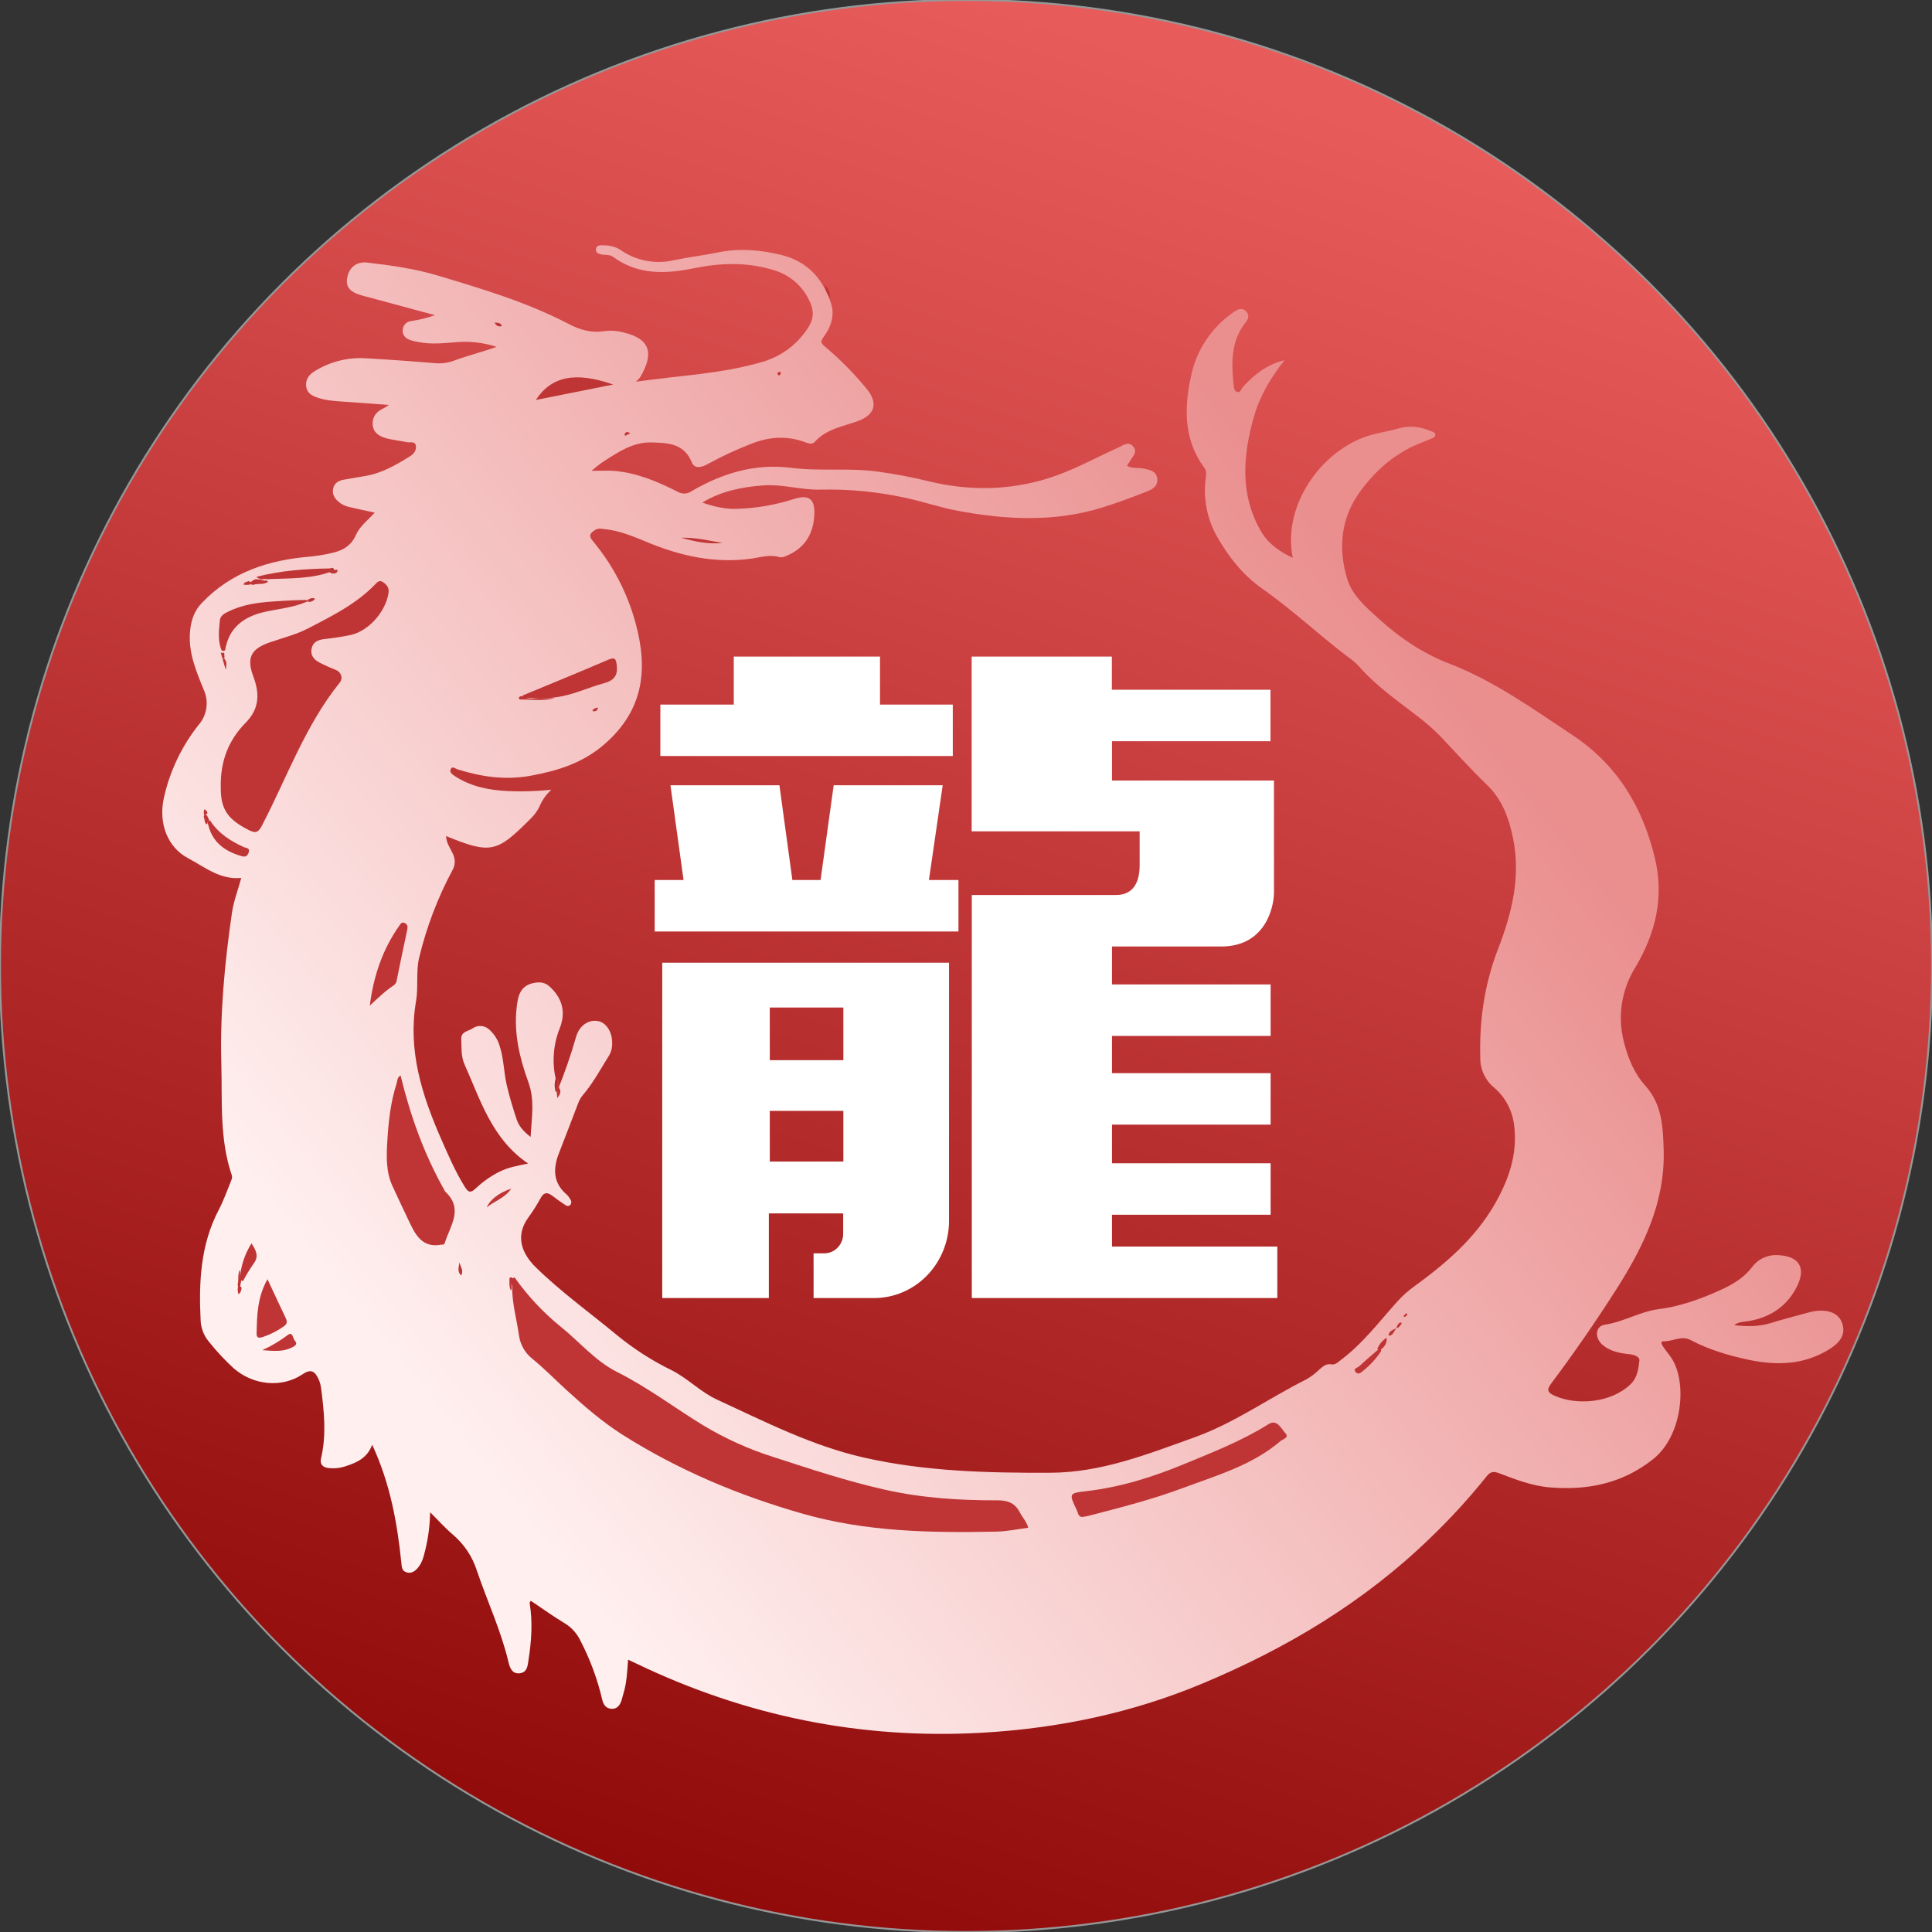 <?xml version="1.0" encoding="UTF-8"?>
<svg width="1024px" height="1024px" viewBox="0 0 1024 1024" version="1.1" xmlns="http://www.w3.org/2000/svg" xmlns:xlink="http://www.w3.org/1999/xlink">
    <rect x="0" y="0" width="1024" height="1024" fill="#333333" stroke="none"/>
    <!-- Generator: Sketch 56.2 (81672) - https://sketch.com -->
    <title>dragon-selected</title>
    <desc>Created with Sketch.</desc>
    <defs>
        <linearGradient x1="50%" y1="0%" x2="20.074%" y2="92.062%" id="linearGradient-1">
            <stop stop-color="#E85B5B" offset="0%"></stop>
            <stop stop-color="#910B0B" offset="100%"></stop>
        </linearGradient>
        <linearGradient x1="81.96%" y1="36.111%" x2="18.521%" y2="81.064%" id="linearGradient-2">
            <stop stop-color="#EA8E8E" offset="0%"></stop>
            <stop stop-color="#FFEFEF" offset="100%"></stop>
        </linearGradient>
    </defs>
    <g id="dragon-selected" stroke="none" stroke-width="1" fill="none" fill-rule="evenodd">
        <g id="龍">
            <circle id="橢圓形" stroke="#979797" fill="url(#linearGradient-1)" fill-rule="nonzero" cx="512" cy="512" r="512"></circle>
            <path d="M499.646,416.207 L492.349,466.416 L508,466.416 L508,493.714 L347,493.714 L347,466.416 L362.298,466.416 L355.354,416.207 L413.11,416.207 L419.971,466.416 L434.917,466.416 L441.876,416.207 L499.646,416.207 Z M350,373.459 L388.915,373.459 L388.915,348 L466.422,348 L466.422,373.459 L505,373.459 L505,400.705 L350,400.705 L350,373.459 Z M351.014,510.249 L503,510.249 L503,647.003 C503.019,657.864 498.844,668.288 491.396,675.978 C483.948,683.667 473.837,687.992 463.291,688 L431.21,688 L431.21,664.301 L437.143,664.301 C442.603,664.135 446.937,659.51 446.904,653.884 L446.904,643.119 L407.506,643.119 L407.506,688 L351,688 L351.014,510.249 Z M408.014,561.921 L447,561.921 L447,534.018 L408,534.018 L408.014,561.921 Z M408.014,615.66 L447,615.66 L447,588.79 L408,588.79 L408.014,615.66 Z M604.034,440.625 L515,440.625 L515,348 L589.308,348 L589.308,365.585 L673.382,365.585 L673.382,392.873 L589.379,392.873 L589.379,413.702 L675.233,413.702 L675.233,472.945 C675.233,480.844 670.697,501.658 647.322,501.658 L589.379,501.658 L589.379,521.775 L673.453,521.775 L673.453,549.062 L589.379,549.062 L589.379,568.8 L673.453,568.8 L673.453,596.087 L589.379,596.087 L589.379,616.553 L673.453,616.553 L673.453,643.84 L589.379,643.84 L589.379,660.713 L677,660.713 L677,688 L515.071,688 L515.071,474.371 L590.778,474.371 C601.236,474.735 604.034,466.836 604.034,458.575 L604.034,440.625 Z" id="形狀" fill="#FFFFFF" fill-rule="nonzero"></path>
            <path d="M295.545,577.858 C299.334,568.565 302.613,559.073 305.367,549.424 C307.105,543.495 312.029,540.233 317.049,541.203 C321.268,542.028 324.465,546.89 324.452,552.541 C324.607,554.817 324.114,557.091 323.03,559.1 C318.508,566.266 314.521,573.845 309.002,580.32 C307.891,581.643 307.019,583.149 306.425,584.77 C303.057,593.524 299.763,602.315 296.323,611.033 C293.053,619.326 293.016,626.905 300.431,633.198 C301.176,633.932 301.8,634.779 302.279,635.708 C302.972,636.545 302.972,637.756 302.279,638.593 C301.367,639.612 300.346,639.2 299.471,638.593 C297.307,637.138 295.131,635.671 293.089,634.059 C290.439,631.949 288.384,631.561 286.488,635.101 C284.586,638.624 282.442,642.012 280.07,645.238 C272.642,655.423 276.909,664.796 284.13,671.841 C297.502,684.9 312.661,695.776 327.005,707.647 C335.874,714.928 345.563,721.154 355.877,726.198 C364.386,730.418 371.169,737.717 379.922,741.755 C405.317,753.48 430.225,766.272 457.869,772.541 C490.436,779.925 523.355,780.701 556.567,780.592 C583.87,780.495 608.256,770.722 633.152,761.798 C654.28,754.22 672.453,741.076 692.317,731.133 C694.739,729.742 696.984,728.065 699.003,726.138 C700.984,724.44 702.65,722.573 705.762,723.143 C707.816,723.531 709.275,721.845 710.795,720.718 C722.477,711.963 731.157,700.299 740.821,689.604 C743.384,686.777 746.236,684.225 749.33,681.99 C766.033,669.864 781.703,656.527 792.17,638.339 C799.548,625.547 804.435,611.882 802.539,596.616 C801.693,588.744 797.851,581.496 791.805,576.367 C787.19,572.537 784.54,566.846 784.584,560.859 C784.025,541.034 786.736,521.755 793.944,503.142 C801.238,484.3 806.101,464.996 802.004,444.59 C799.852,433.956 796.388,423.977 788.146,416.022 C779.515,407.692 771.467,398.744 763.225,390.026 C759.068,385.856 754.598,382.009 749.853,378.519 C739.97,370.88 729.686,363.641 721.261,354.269 C719.903,352.683 718.397,351.23 716.763,349.928 C700.425,337.802 685.643,323.664 668.94,311.951 C658.79,304.834 651.301,295.267 645.15,284.573 C639.759,275.133 637.624,264.19 639.072,253.423 C639.279,251.592 639.656,249.785 638.318,247.954 C627.378,233.089 627.56,216.429 631.231,199.526 C633.96,186.064 641.694,174.13 652.882,166.121 C653.587,165.612 654.304,165.103 655.045,164.654 C657.076,163.441 659.142,163.441 660.698,165.284 C662.096,166.958 661.78,168.922 660.443,170.547 C652.456,180.49 652.566,192.033 653.83,203.794 C654,205.371 654.207,207.359 655.751,207.771 C657.513,208.244 657.963,206.013 658.936,204.934 C664.941,198.277 671.833,193.063 680.817,190.917 C673.523,200.132 667.64,210.027 664.527,221.133 C658.826,241.504 657.076,261.789 668.174,281.299 C672.101,288.174 677.972,292.212 685.193,295.667 C679.225,267.124 701.993,235.611 729.929,229.73 C733.843,228.906 737.758,228.057 741.611,226.99 C747.604,225.341 753.269,226.25 758.837,228.639 C759.639,228.991 760.575,229.185 760.709,230.203 C760.879,231.5 759.858,231.961 758.885,232.373 C757.439,232.98 756.016,233.586 754.546,234.18 C740.712,239.248 729.941,248.33 721.298,259.971 C710.612,274.339 709.056,290.599 714.138,307.077 C716.8,315.722 724.203,321.991 730.914,328.078 C741.854,337.996 754.071,346.266 767.735,351.553 C791.793,360.792 812.349,375.609 833.501,389.65 C857.17,405.34 870.603,427.675 877.106,454.714 C882.163,475.691 877.483,494.8 866.591,513.049 C859.289,524.887 857.197,539.201 860.805,552.625 C862.981,561.113 866.19,568.97 872.244,575.663 C880.863,585.255 881.446,597.489 881.786,609.517 C882.564,637.187 871.162,660.674 856.744,683.287 C845.804,700.448 834.247,717.161 822.074,733.425 C819.558,736.784 820.445,738.202 824.007,739.791 C835.507,744.944 853.973,743.768 864.415,733.486 C867.916,730.054 868.402,725.374 868.913,721.033 C869.144,719.129 866.178,718.026 863.771,717.771 C858.714,717.25 853.693,716.328 849.609,713.006 C844.989,709.247 845.427,702.845 850.678,702.093 C860.598,700.638 869.229,695.146 879.124,693.885 C889.409,692.575 899.121,689.277 908.591,685.203 C916.14,681.965 923.398,678.425 928.625,671.598 C931.878,667.217 937.17,664.823 942.617,665.269 C952.889,665.754 957.205,671.332 952.926,680.789 C947.917,691.702 938.849,698.189 926.875,700.19 C924.212,700.638 921.453,700.529 919.143,702.36 C925.817,703.1 932.369,703.221 938.885,701.148 C945.401,699.074 951.941,697.51 958.481,695.667 C959.654,695.331 960.848,695.072 962.055,694.891 C969.58,693.921 974.722,696.273 976.412,701.427 C978.211,706.919 975.901,711.272 969.227,715.346 C955.697,723.591 941.268,723.834 926.303,720.609 C915.861,718.341 905.698,715.346 896.265,710.351 C891.062,707.586 886.455,711.139 881.519,710.933 C879.89,710.86 880.863,712.861 881.519,713.77 C882.881,715.783 884.461,717.65 885.822,719.663 C894.332,732.285 891.998,760.889 876.097,773.45 C859.966,786.243 841.585,789.989 821.6,788.365 C812.082,787.589 803.305,784.169 794.516,780.835 C791.817,779.804 790.054,779.804 787.963,782.447 C778.816,793.883 768.928,804.71 758.363,814.858 C723.267,848.954 682.142,873.593 637.163,892.375 C599.807,907.98 560.833,916.068 520.535,918.384 C456.216,922.021 395.142,909.532 337.168,881.668 L332.889,879.655 C332.439,886.033 332.184,892.048 330.36,897.843 C329.996,899.056 329.765,900.196 329.388,901.348 C328.549,903.773 327.115,905.822 324.222,905.713 C321.109,905.591 319.772,903.445 319.14,900.644 C316.599,889.799 312.707,879.314 307.555,869.434 C305.743,865.677 302.875,862.526 299.301,860.364 C293.223,856.727 287.436,852.519 281.346,848.445 C281.127,848.833 280.665,849.258 280.726,849.658 C282.391,859.734 281.698,869.737 280.13,879.753 C279.632,882.929 279.522,886.385 275.462,886.87 C271.402,887.355 270.199,883.863 269.493,880.88 C265.555,864.22 258.261,848.736 252.803,832.622 C250.449,825.137 246.025,818.467 240.039,813.379 C236.063,810.044 232.599,806.104 227.979,801.533 C227.863,808.276 226.998,814.986 225.402,821.539 C224.563,824.922 223.798,828.341 221.415,831.058 C219.871,832.84 217.999,834.137 215.458,833.373 C212.918,832.61 212.942,830.451 212.723,828.317 C210.547,807.159 206.839,786.352 197.26,765.727 C194.756,772.626 189.359,775.112 183.536,777.015 C180.422,778.123 177.089,778.48 173.81,778.058 C170.905,777.622 169.459,775.924 170.164,772.929 C173.093,760.489 171.793,748.048 170.164,735.632 C169.944,733.908 169.452,732.23 168.705,730.66 C166.869,726.89 164.839,725.35 160.402,728.369 C149.631,735.644 134.533,734.431 123.933,725.301 C119.054,720.818 114.538,715.956 110.427,710.763 C107.892,707.596 106.454,703.695 106.33,699.644 C105.346,679.516 106.27,659.631 115.958,641.213 C118.608,636.156 120.48,630.688 122.644,625.45 C122.989,624.668 123.07,623.796 122.875,622.964 C116.262,603.564 117.855,583.593 117.308,563.635 C116.578,536.754 119.095,510.223 122.948,483.754 C123.811,477.788 126.036,472.017 127.884,465.312 C116.639,466.451 108.616,459.576 99.693,454.872 C88.898,449.185 83.719,436.405 86.953,422.461 C90.11,408.498 96.371,395.42 105.273,384.194 C109.747,379.067 110.812,371.808 107.996,365.618 C103.85,355.42 99.571,345.454 100.799,334.019 C101.395,328.466 103,323.749 106.963,319.59 C122.681,303.076 142.654,296.759 164.645,294.988 C167.932,294.641 171.199,294.119 174.43,293.424 C180.63,292.212 185.821,290.005 188.666,283.518 C190.659,278.971 194.902,275.745 198.658,271.696 C193.954,270.677 189.638,269.828 185.359,268.786 C183.118,268.325 181.029,267.312 179.281,265.839 C177.226,263.996 175.95,261.777 176.582,258.916 C177.214,256.054 179.439,254.732 182.223,254.247 C185.991,253.605 189.772,252.914 193.552,252.295 C202.366,250.84 209.879,246.463 217.294,241.855 C219.385,240.558 220.807,238.642 220.406,236.254 C219.968,233.586 217.294,234.75 215.616,234.362 C211.896,233.525 208.019,233.234 204.36,232.192 C200.919,231.209 197.844,229.221 197.54,225.159 C197.236,221.097 199.351,218.248 203.047,216.538 C203.776,216.198 204.432,215.701 206.159,214.634 C197.649,214.016 190.465,213.422 183.207,212.961 C178.162,212.621 173.105,212.379 168.267,210.754 C165.337,209.772 162.748,208.329 162.286,204.922 C161.788,201.127 163.842,198.52 166.784,196.725 C174.836,191.715 184.25,189.325 193.723,189.887 C206.074,190.59 218.412,191.463 230.739,192.506 C234.345,192.786 237.967,192.238 241.327,190.905 C248.463,188.274 255.915,186.504 263.209,183.836 C256.579,181.681 249.596,180.82 242.64,181.302 C235.687,181.823 228.757,182.696 221.816,181.302 C220.269,181.059 218.744,180.69 217.257,180.199 C214.765,179.253 213.149,177.422 213.452,174.633 C213.684,172.269 215.556,170.396 217.926,170.159 C222.229,169.559 226.458,168.514 230.544,167.043 L195.947,157.694 C194.27,157.245 192.556,156.882 190.902,156.348 C185.128,154.481 183.11,151.716 184.046,147.048 C185.104,141.689 189.018,138.56 194.574,139.167 C207.204,140.634 219.847,142.404 232.04,146.054 C255.562,153.111 279.158,160.131 301.039,171.517 C307.276,174.779 313.256,176.646 320.331,175.482 C323.63,175.071 326.976,175.293 330.19,176.137 C345.471,179.653 346.322,187.947 339.32,199.914 C338.629,200.786 337.864,201.597 337.034,202.339 C360.265,198.944 382.949,198.18 404.721,191.621 C414.143,188.748 422.278,182.711 427.745,174.536 C431.052,169.819 431.806,165.442 429.241,159.986 C425.675,151.753 418.579,145.562 409.924,143.132 C395.774,138.767 381.636,139.336 367.535,142.222 C352.497,145.29 338.104,145.739 324.987,136.16 C323.018,134.741 320.587,135.311 318.411,134.802 C316.94,134.462 315.7,133.722 315.87,132.025 C316.04,130.327 317.414,130 318.958,130 C322.495,130 325.838,130.424 328.902,132.51 C337.177,138.254 347.515,140.208 357.323,137.881 C364.994,136.257 372.811,135.396 380.481,133.807 C391.665,131.504 402.594,132.389 413.62,135.02 C423.94,137.445 431.599,143.01 436.717,152.201 C438.018,154.531 439.124,156.965 440.023,159.476 C442.795,166.545 440.741,172.814 436.559,178.562 C434.796,180.987 435.003,181.848 437.3,183.751 C445.312,190.491 452.682,197.956 459.315,206.05 C465.771,213.858 463.643,220.091 454.161,223.389 C446.345,226.117 437.872,227.511 431.891,234.144 C430.395,235.805 428.244,234.92 426.469,234.277 C416.805,230.797 407.396,231.488 397.938,235.32 C390.162,238.339 382.592,241.862 375.278,245.869 C372.093,247.676 368.191,248.827 366.659,245.032 C362.551,234.871 353.749,234.75 345.337,234.495 C335.478,234.204 327.504,239.721 319.566,244.814 C317.876,245.893 316.356,247.239 313.487,249.543 C318.35,249.543 321.681,249.337 325.012,249.543 C337.241,250.452 348.303,255.145 359.05,260.565 C361.365,262.02 364.334,261.924 366.55,260.322 C382.852,250.84 400.126,245.505 419.406,247.967 C434.772,249.931 450.381,247.785 465.795,250.04 C474.417,251.225 482.974,252.844 491.433,254.89 C514.907,260.747 538.49,259.971 560.894,251.677 C571.762,247.651 582.302,241.88 593.06,237.054 C595.491,235.963 598.154,233.744 600.609,236.654 C603.065,239.564 600.451,241.783 599.065,244.086 C598.53,244.972 597.971,245.845 597.315,246.912 C600.354,248.512 603.612,247.76 606.602,248.439 C609.593,249.118 612.62,249.652 613.3,253.29 C614.03,257.182 611.282,259.182 608.353,260.322 C600.427,263.426 592.452,266.445 584.332,268.967 C559.034,276.837 533.506,275.527 507.844,270.774 C498.204,268.992 488.989,265.754 479.446,263.754 C464.782,260.592 449.795,259.167 434.796,259.51 C424.67,259.789 414.799,256.515 404.624,257.279 C393.44,258.103 382.596,260.116 372.239,266.373 C378.755,268.664 384.967,270.01 391.288,269.671 C401.05,269.313 410.72,267.649 420.038,264.724 C428.548,261.85 432.037,264.081 431.611,272.92 C431.137,282.426 427.04,289.896 418.008,294.091 C416.391,294.855 414.629,295.716 413,295.243 C407.857,293.751 403.007,295.449 398.059,296.116 C379.01,298.711 361.007,294.77 343.502,287.555 C336.098,284.512 328.744,281.287 320.648,280.462 C318.921,280.28 317.244,279.783 315.578,280.826 C313.147,282.354 311.567,283.566 314.192,286.731 C324.823,299.442 332.562,314.301 336.876,330.285 C343.562,354.693 341.143,376.227 320.635,394.221 C309.111,404.322 296.067,408.384 281.674,411.087 C268.168,413.622 255.368,411.803 242.567,407.802 C241.351,407.438 239.783,405.874 238.92,407.583 C238.057,409.293 239.662,410.408 241.011,411.306 C249.435,416.847 258.93,418.775 268.788,419.272 C276.608,419.649 284.444,419.41 292.226,418.557 C289.413,421.122 287.211,424.283 285.783,427.808 C284.499,430.286 282.792,432.523 280.738,434.416 C263.367,451.804 260.072,452.823 236.428,443.134 C236.55,446.905 238.774,449.658 240.075,452.653 C241.473,455.464 241.321,458.795 239.674,461.468 C231.923,476 226.049,491.454 222.193,507.459 C220.345,514.964 221.84,522.991 220.503,530.715 C216.042,556.687 223.64,580.514 233.875,603.806 C237.656,612.391 241.351,621.012 246.336,629.027 C248.195,631.997 249.387,632.47 252.085,629.936 C255.864,626.346 260.153,623.331 264.813,620.988 C269.348,618.744 274.271,617.847 279.936,616.707 C260.704,603.697 254.687,583.084 246.177,564.072 C244.305,559.901 244.67,555.208 244.476,550.734 C244.293,546.696 248.183,546.599 250.384,545.132 C253.029,543.201 256.667,543.367 259.124,545.532 C262.04,548.058 264.11,551.413 265.056,555.148 C267.062,561.671 267.05,568.558 268.594,575.142 C270.053,581.374 271.888,587.546 273.943,593.597 C275.158,597.04 277.59,599.817 281.237,602.594 C281.747,592.372 283.558,583.193 280.021,573.493 C275.45,560.943 272.302,547.812 273.821,534.183 C274.465,528.278 275.438,522.397 283.084,520.954 C286.342,520.336 288.919,520.712 291.278,522.858 C298.097,529.042 300.042,536.56 296.651,545.071 C293.282,553.525 292.537,562.793 294.511,571.674 C293.842,573.77 293.796,576.015 294.378,578.137 C294.73,579.507 295.204,577.967 295.545,577.858 Z" id="路徑" fill="url(#linearGradient-2)"></path>
            <path d="M296.887,577.59 C297.255,579.119 296.715,580.343 295.38,582 C294.92,577.947 294.655,574.467 295.932,571 C296.749,573.103 295.414,575.614 296.887,577.59 Z" id="路徑" fill="#BF3535"></path>
            <path d="M439.984,158 C438.449,155.972 437.423,153.564 437,151 C439.03,152.659 440.149,155.284 439.984,158 L439.984,158 Z" id="路徑" fill="#BF3535"></path>
            <path d="M272.699,677 C279.584,686.728 287.738,695.468 296.94,702.984 C307.012,711.028 315.484,721.377 327.06,727.177 C343.18,735.258 357.494,746.159 372.778,755.502 C384.589,762.598 397.184,768.261 410.304,772.375 C429.818,778.702 449.247,785.165 469.307,789.64 C488.966,794.042 508.844,795.256 528.819,795.207 C534.394,795.207 538.067,796.789 540.576,801.682 C541.909,804.269 544.055,806.427 545,809.738 C539.182,810.474 533.716,811.675 528.225,811.786 C493.645,812.485 459.368,811.982 425.479,802.307 C391.59,792.632 359.531,779.205 329.811,760.358 C319.254,753.639 309.703,745.349 300.406,736.888 C294.346,731.358 288.589,725.448 282.226,720.236 C278.339,717.22 275.775,712.783 275.087,707.876 C273.874,699.378 271.45,691.028 271.45,682.334 C271.39,680.433 269.899,678.238 272.699,677 Z" id="路徑" fill="#BF3535"></path>
            <path d="M117.014,417.269 C116.713,403.033 121.395,391.981 130.254,383.009 C137.632,375.545 137.608,367.46 134.25,358.5 C130.639,348.774 132.794,343.911 143.253,340.373 C150.114,338.039 157.119,336.3 163.619,332.909 C176.209,326.344 188.896,320.095 198.971,309.591 C200.078,308.375 201.294,307.329 203.003,308.533 C204.905,309.87 206.313,311.366 205.94,314.125 C204.604,323.851 195.685,334.27 186.055,336.519 C181.329,337.5 176.556,338.239 171.756,338.732 C168.578,339.145 165.966,340.239 165.184,343.595 C164.353,347.242 166.388,349.674 169.373,351.181 C172.128,352.614 174.961,353.888 177.858,354.999 C180.771,356.129 182.023,359.375 180.061,361.807 C161.766,384.541 152.112,412.09 138.824,437.596 C136.79,441.487 135.406,441.657 132.023,440.028 C120.444,434.216 116.929,428.77 117.014,417.269 Z" id="路徑" fill="#BF3535"></path>
            <path d="M212.309,570 C217.472,591.303 224.75,611.663 235.489,630.696 C235.62,631.018 235.792,631.322 236,631.601 C245.865,640.767 238.575,649.716 235.732,658.809 C235.368,659.957 234.651,659.546 233.703,659.715 C224.98,661.309 221.008,655.984 217.825,649.462 C214.496,642.627 211.325,635.707 208.105,628.824 C204.461,621.059 204.813,612.738 205.299,604.575 C205.906,594.43 207.012,584.262 210.159,574.48 C210.596,572.971 210.487,571.051 212.309,570 Z" id="路徑" fill="#BF3535"></path>
            <path d="M574.126,803.962 C571.393,804.341 571.405,801.79 570.676,800.301 C566.474,791.538 566.51,791.416 575.972,790.317 C593.911,788.242 611,782.86 627.542,776.013 C642.772,769.727 658.197,763.71 672.298,754.862 C676.974,751.933 678.954,757.217 681.262,759.585 C683.569,761.953 679.841,762.819 678.626,763.857 C663.675,776.599 645.104,781.92 627.238,788.572 C610.939,794.674 594.105,798.983 577.296,803.328 C576.288,803.559 575.255,803.791 574.126,803.962 Z" id="路徑" fill="#BF3535"></path>
            <path d="M277.016,368.612 C292.096,362.361 307.223,356.198 322.23,349.735 C325.855,348.203 326.447,349.069 326.858,352.3 C327.498,357.397 326.096,360.484 320.236,362.083 C311.67,364.415 303.671,368.401 294.669,369.556 C289.305,370.389 283.904,369.767 278.515,369.911 C277.572,369.978 276.884,369.667 277.016,368.612 Z" id="路徑" fill="#BF3535"></path>
            <path d="M196,533 C198.028,517.041 202.825,503.255 211.439,490.917 C212.227,489.788 212.883,488.376 214.649,489.297 C216.152,490.095 216.14,491.273 215.842,492.833 C213.909,501.72 212.083,510.633 210.27,519.545 C210.158,520.6 209.621,521.557 208.79,522.185 C204.316,525.094 200.486,528.814 196,533 Z" id="路徑" fill="#BF3535"></path>
            <path d="M162.581,318.94 C155.517,321.999 147.8,322.653 140.359,324.308 C128.841,326.866 121.212,333.007 119.342,344.54 C119.105,344.83 118.739,345 118.351,345 C117.963,345 117.597,344.83 117.36,344.54 C115.365,339.422 116.017,334.162 116.507,328.925 C116.77,326.2 119.016,325.093 121.375,323.974 C131.978,318.881 143.546,318.904 154.977,318.19 C157.487,318.036 159.996,318.06 162.506,318 C162.932,318.179 163.083,318.381 162.957,318.595 C162.832,318.809 162.706,318.94 162.581,318.94 Z" id="路徑" fill="#BF3535"></path>
            <path d="M141.772,678 C145.26,685.457 148.255,691.933 151.341,698.371 C152.21,700.173 152.482,701.59 150.498,702.932 C147.085,705.381 143.297,707.309 139.269,708.649 C137.636,709.146 135.937,709.519 136.002,706.81 C136.222,697.277 136.313,687.719 141.772,678 Z" id="路徑" fill="#BF3535"></path>
            <path d="M284,212 C292.193,199.43 305.006,196.795 325,203.813 L284,212 Z" id="路徑" fill="#BF3535"></path>
            <path d="M111.452,435.003 C115.77,441.742 122.161,445.734 129.163,448.963 C130.395,449.538 132.824,449.28 131.719,452.097 C130.763,454.539 129.22,454.14 127.32,453.565 C118.926,450.994 112.558,446.309 110.358,437.128 C109.898,435.978 109.564,434.933 111.452,435.003 Z" id="路徑" fill="#BF3535"></path>
            <path d="M176.998,302.422 C165.538,307.05 153.421,306.414 141.462,307 L140.828,306.9 C139.352,306.688 137.78,307.112 136.402,306.239 L136,305.715 C148.727,302.435 161.698,301.487 174.755,301.287 C175.779,301.075 177.059,300.377 176.998,302.422 Z" id="路徑" fill="#BF3535"></path>
            <path d="M127.508,674.55 C128.302,669.109 130.262,663.838 133.289,659 C135.815,662.816 137.359,666.01 134.328,669.897 C132.282,672.837 130.44,675.876 128.813,679 C125.711,678.055 127.536,676.105 127.508,674.55 Z" id="路徑" fill="#BF3535"></path>
            <path d="M139,715.618 C143.649,713.514 148.088,710.887 152.246,707.778 C155.255,705.358 155.105,709.25 156.167,710.433 C157.964,712.441 156.529,713.183 154.918,714.105 C150.224,716.539 145.442,716.113 139,715.618 Z" id="路徑" fill="#BF3535"></path>
            <path d="M731.924,716.272 C729.422,720.047 726.329,723.441 722.752,726.336 C721.517,727.392 720.004,728.99 718.477,727.178 C716.951,725.367 719.499,724.99 720.349,724.197 C723.707,721.077 727.238,718.121 730.703,715.09 C731.858,714.788 732.163,715.266 731.924,716.272 Z" id="路徑" fill="#BF3535"></path>
            <path d="M383,287.783 C375.438,288.597 368.19,287 361,285.029 C368.493,284.75 375.659,286.561 383,287.783 Z" id="路徑" fill="#BF3535"></path>
            <path d="M271,630 C267.282,635.319 262.021,636.463 258,640 C259.595,635.957 264.408,632.141 271,630 Z" id="路徑" fill="#BF3535"></path>
            <path d="M276.763,369.026 C280.149,371.251 284.007,369.595 287.629,369.954 C289.751,370.069 291.879,370.069 294,369.954 C288.101,371.72 282.049,370.702 276.056,370.762 C275.348,370.762 274.758,370.443 275.1,369.695 C275.442,368.946 276.067,368.966 276.763,369.026 Z" id="路徑" fill="#BF3535"></path>
            <path d="M731.098,716 L730,714.861 C731.075,712.428 732.806,710.388 734.975,709 C735.261,712.785 733.054,714.329 731.098,716 Z" id="路徑" fill="#BF3535"></path>
            <path d="M243.431,669 C243.999,671.233 245.939,673.321 244.448,676 C241.952,673.834 243.443,671.233 243.431,669 Z" id="路徑" fill="#BF3535"></path>
            <path d="M142,308.436 C139.958,309.821 137.575,309.308 135.362,309.682 C134.263,309.904 132.901,310.706 133.006,308.422 C134.001,307.813 134.812,306.789 136.135,307.038 C136.491,306.975 136.855,307.07 137.143,307.301 C138.557,308.256 140.167,307.412 141.633,307.827 C141.836,307.962 141.97,308.186 142,308.436 L142,308.436 Z" id="路徑" fill="#BF3535"></path>
            <path d="M127.075,673 C127.582,674.677 126.717,676.87 128,678.274 C127.731,679.507 127.473,680.754 127.204,681.987 C125.534,682.158 126.031,680.654 126.21,679.378 C126.419,677.228 126.051,674.921 127.075,673 Z" id="路徑" fill="#BF3535"></path>
            <path d="M271.997,678.748 C270.135,680.148 271.85,682.37 270.869,684 C269.741,682.189 270.068,680.1 270,678.108 C270,677.359 270.316,676.78 271.128,677.082 C271.94,677.383 272.019,678.035 271.997,678.748 Z" id="路徑" fill="#BF3535"></path>
            <path d="M262,171 C263.813,171 265.613,171.049 266,172.852 C263.2,173.489 262.933,171.921 262,171 Z" id="路徑" fill="#BF3535"></path>
            <path d="M126.849,680 C127.201,680.772 126.962,681.88 127.984,682.266 C128.106,683.725 127.514,685.146 126.428,686 C125.735,684.033 125.889,681.828 126.849,680 L126.849,680 Z" id="路徑" fill="#BF3535"></path>
            <path d="M176.058,304 L174,302.914 C175.521,301.816 177.221,301.972 179,302.067 C178.776,304.179 177.289,303.869 176.058,304 Z" id="路徑" fill="#BF3535"></path>
            <path d="M111,434.921 C109.766,435.256 110.173,436.318 109.644,437 C108.424,436.249 108.587,435.059 108.288,433.997 C107.99,432.934 107.434,431.79 109.644,432.033 L111,434.921 Z" id="路徑" fill="#BF3535"></path>
            <path d="M317,375 C316.584,376.745 315.752,377.27 314,376.876 C314.339,375.555 315.456,375.282 317,375 Z" id="路徑" fill="#BF3535"></path>
            <path d="M119.106,349.403 C120.282,350.746 120.117,352.235 119.635,355 C118.87,352.369 118.459,350.892 118,349.403 C118.365,348.866 118.729,348.866 119.106,349.403 Z" id="路徑" fill="#BF3535"></path>
            <path d="M163.065,318.893 C163.186,318.6 163.162,318.262 163,317.991 C164.214,317.249 165.428,316.586 167,317.317 C166.118,318.642 164.559,319.266 163.065,318.893 L163.065,318.893 Z" id="路徑" fill="#BF3535"></path>
            <path d="M110,431.127 C108.848,431.347 109.09,432.295 108.848,433 C107.939,431.85 107.746,430.324 108.34,429 C109.493,429.32 109.746,430.223 110,431.127 Z" id="路徑" fill="#BF3535"></path>
            <path d="M131.821,308 L134,309.081 C132.487,310.186 130.816,310.079 129,309.853 C129.521,308.392 130.84,308.44 131.821,308 Z" id="路徑" fill="#BF3535"></path>
            <path d="M743,701.068 C742.487,702.685 741.337,703.809 740,704 C740.872,702.078 741.17,700.667 743,701.068 Z" id="路徑" fill="#BF3535"></path>
            <path d="M740,704 C738.531,706.205 738.374,707.784 736.001,708 C735.962,705.932 737.26,705.261 740,704 Z" id="路徑" fill="#BF3535"></path>
            <polygon id="路徑" fill="#BF3535" points="119 349 117.901 349 117 346 118.848 346"></polygon>
            <path d="M746,696.82 C745.627,697.259 745.192,697.638 744.71,697.943 C744.212,698.156 743.767,697.741 744.136,697.191 C744.529,696.727 744.985,696.326 745.491,696 L746,696.82 Z" id="路徑" fill="#BF3535"></path>
            <path d="M334,229.617 C332.748,230.286 332.067,230.688 331.352,231 C331.352,231 330.949,230.346 331.005,230.212 C331.542,228.993 332.313,228.517 334,229.617 Z" id="路徑" fill="#BF3535"></path>
            <path d="M414,197.93 C413.465,198.441 413.155,198.968 412.824,198.999 C412.492,199.03 412.278,198.441 412,198.132 C412.299,197.729 412.556,197.141 412.909,197.017 C413.262,196.893 413.497,197.481 414,197.93 Z" id="路徑" fill="#BF3535"></path>
            <path d="M140,307.554 C138.663,307.464 137.151,308.714 136,307.174 C137.36,307.194 138.767,306.704 140,307.554 Z" id="路徑" fill="#BF3535"></path>
        </g>
    </g>
</svg>